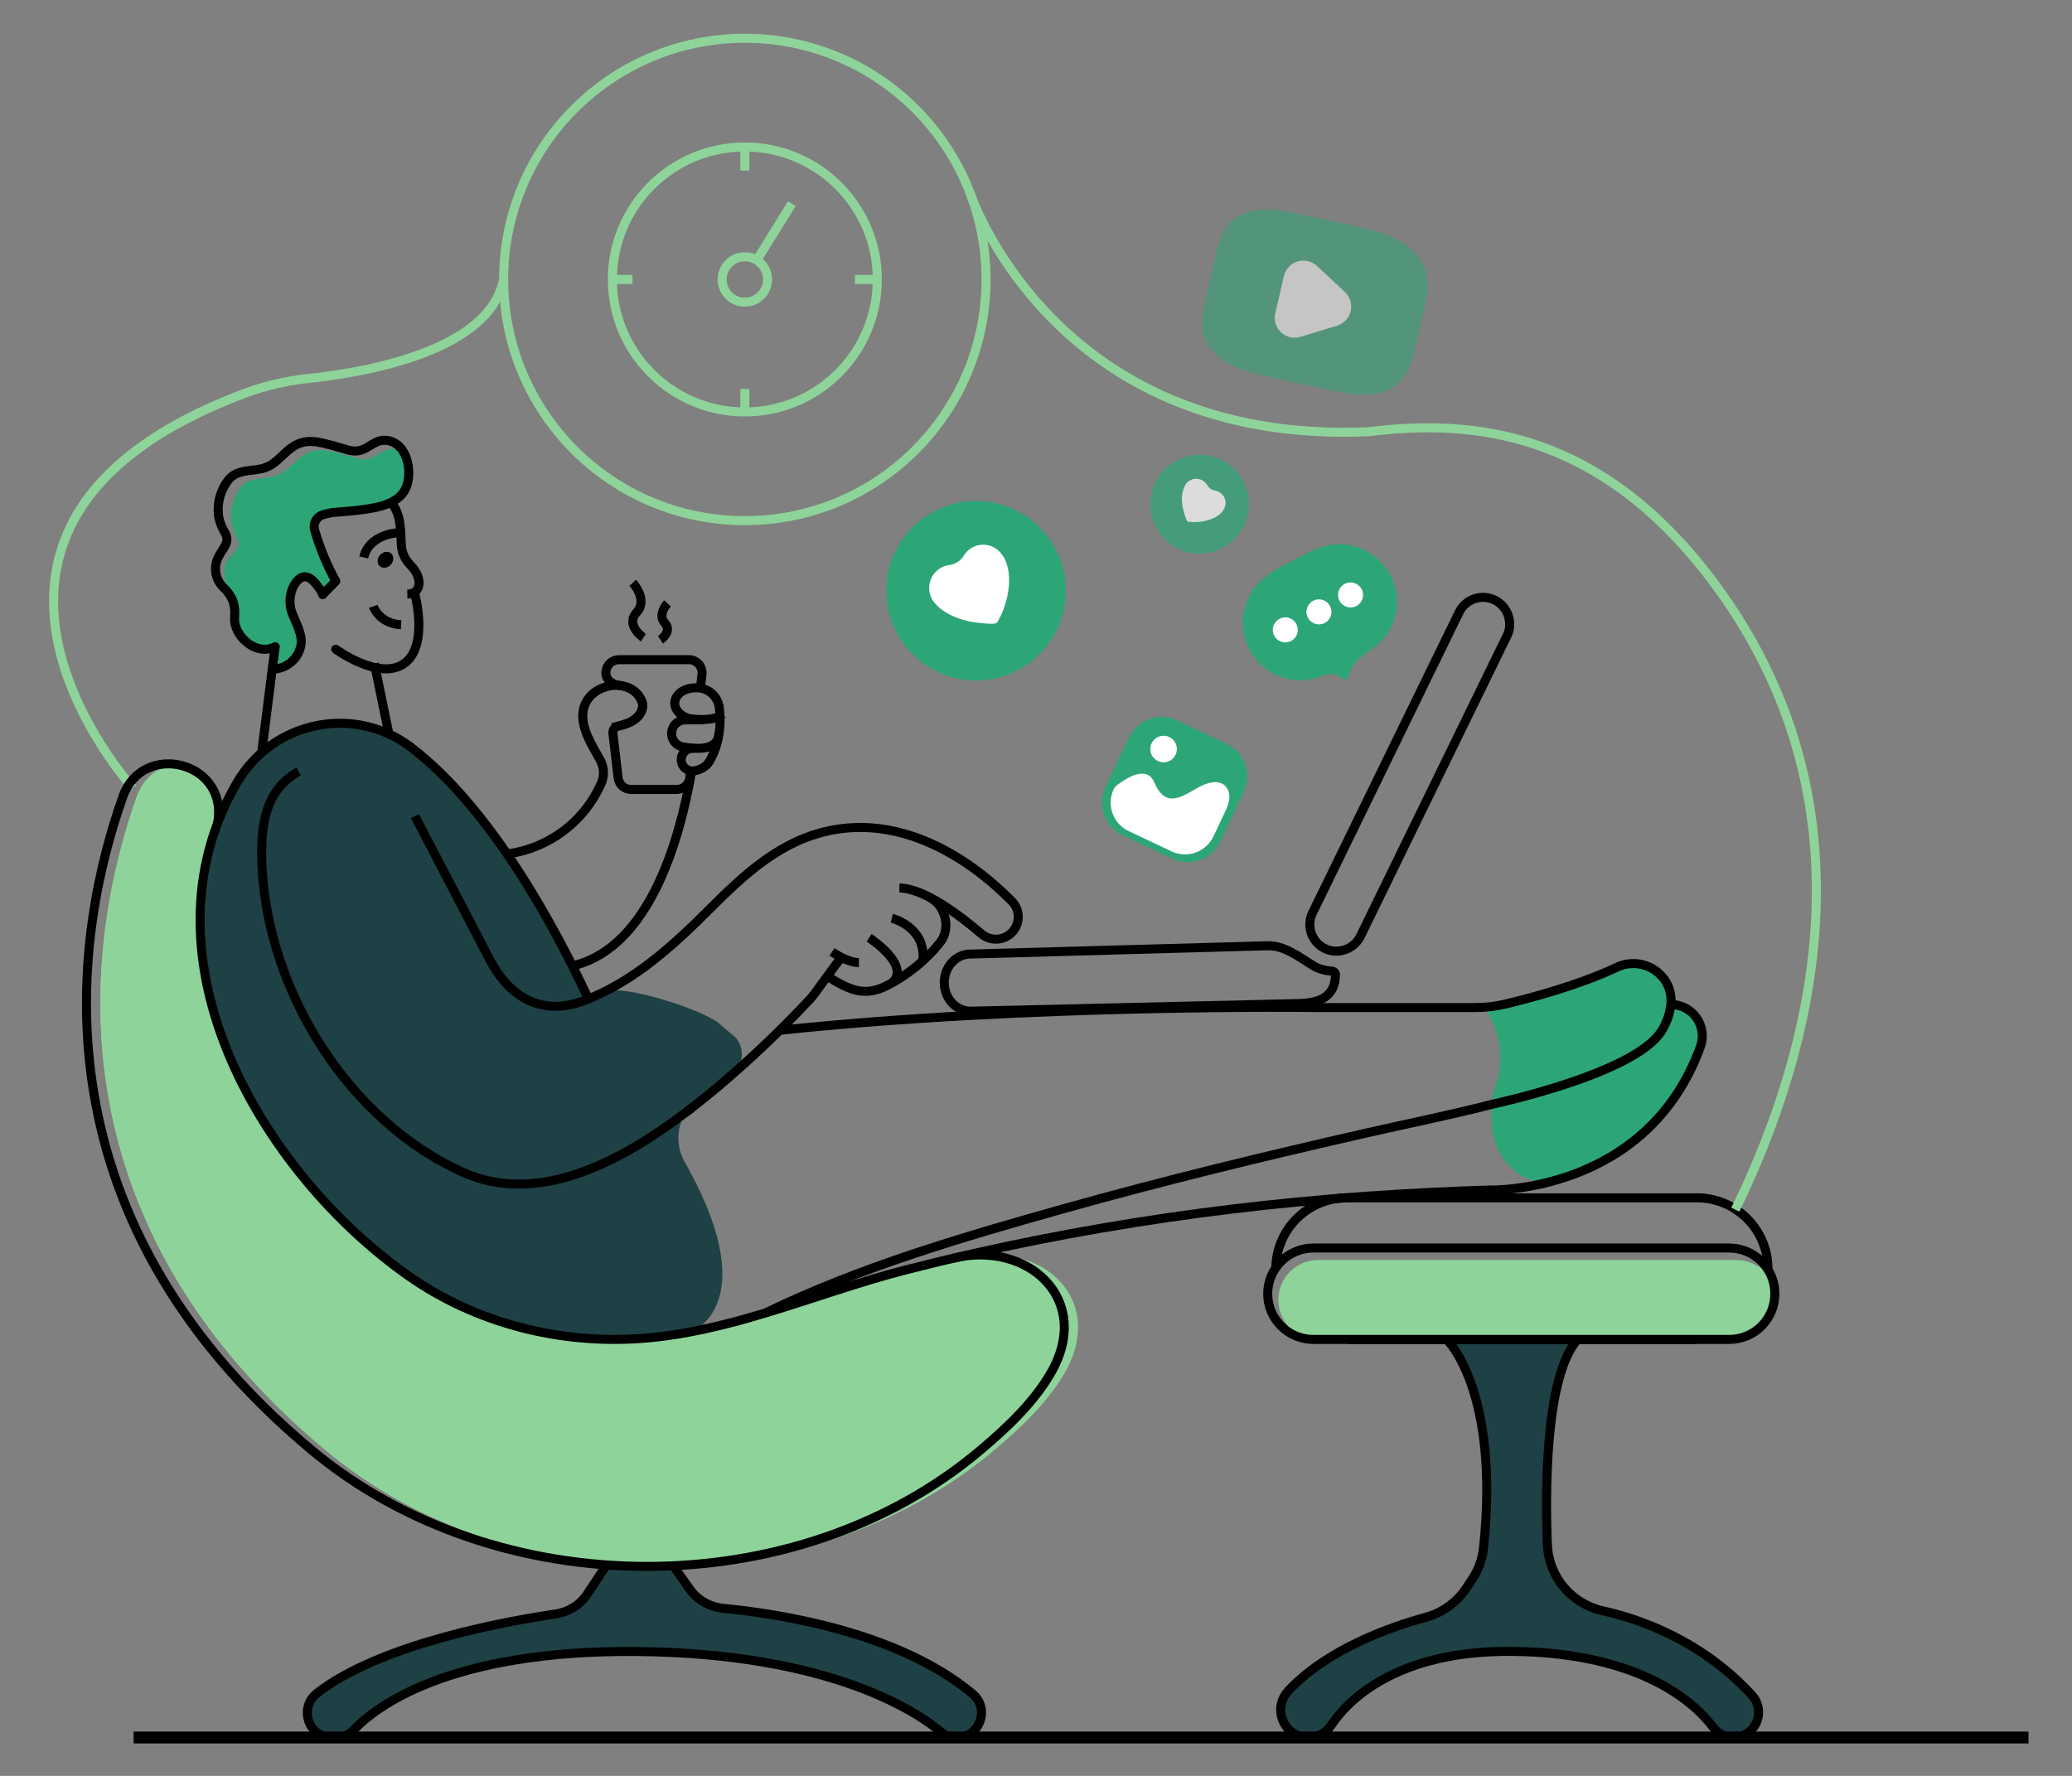 <svg width="203" height="174" viewBox="0 0 203 174" fill="none" xmlns="http://www.w3.org/2000/svg">
<rect x="0" y="0" width="203" height="174" fill="#808080" stroke="none"/>
<path d="M39.619 48.089C39.017 49.096 37.757 49.521 36.673 49.738C35.396 50 34.078 50.084 32.781 50.194C32.564 50.212 32.349 50.248 32.138 50.3L31.641 50.422C31.486 50.47 31.343 50.547 31.219 50.65C31.095 50.753 30.992 50.88 30.917 51.023C30.842 51.166 30.796 51.322 30.781 51.483C30.767 51.643 30.784 51.805 30.832 51.959C31.27 53.465 31.85 54.924 32.564 56.319C32.758 56.696 32.694 57.158 32.394 57.458V57.458C31.981 57.87 31.422 57.753 31.152 57.236C31.147 57.227 31.142 57.218 31.138 57.21C30.984 56.932 30.617 56.809 30.342 56.65C29.966 56.432 29.553 56.432 29.13 56.893C28.41 57.68 28.222 59.006 28.609 60.049C28.991 61.081 29.688 62.181 29.471 63.259V63.259C29.343 63.906 28.994 64.489 28.485 64.908C28.191 65.149 27.855 65.328 27.496 65.436C27.074 65.563 26.727 65.17 26.784 64.733V64.733C26.86 64.153 26.204 63.671 25.624 63.593C24.146 63.396 22.867 61.83 22.985 60.486C23.084 59.29 22.813 58.465 21.93 57.598V57.598C21.727 57.396 22.119 57.128 22.059 56.849C21.92 56.207 21.933 55.541 22.136 55.132C22.566 54.242 23.832 53.722 23.25 52.75C22.994 52.327 22.807 51.865 22.697 51.383C22.58 50.744 22.602 50.087 22.76 49.456C22.918 48.826 23.21 48.236 23.615 47.728C24.475 46.696 25.872 46.974 27.014 46.608C28.405 46.178 29.048 44.688 30.503 44.228C31.228 43.998 31.898 44.103 32.623 44.269C33.236 44.411 33.842 44.57 34.444 44.759C35.046 44.948 35.575 45.105 36.164 44.929C36.942 44.714 37.542 43.987 38.391 43.981C38.505 43.978 38.618 43.986 38.729 44.003C39.329 44.097 39.753 44.624 39.906 45.212C40.167 46.211 40.066 47.348 39.619 48.089Z" fill="#2CA677"/>
<path d="M13.012 77.198C13.012 77.198 -10.394 51.382 24.075 38.5C26.074 37.767 28.157 37.289 30.275 37.077C35.777 36.492 47.939 34.413 49.34 27.392" stroke="#8ED49A" stroke-width="0.884" stroke-miterlimit="10"/>
<path d="M111.266 41.059V41.053" stroke="#8ED49A" stroke-width="0.884" stroke-miterlimit="10"/>
<path d="M49.852 87.541V87.534" stroke="black" stroke-width="0.884" stroke-miterlimit="10"/>
<path d="M31.552 58.069C31.323 57.673 31.051 57.304 30.74 56.968C30.269 56.498 29.71 56.268 29.132 56.898C28.412 57.684 28.224 59.01 28.611 60.054C28.993 61.085 29.69 62.185 29.474 63.263V63.263C29.345 63.91 28.997 64.493 28.487 64.912C27.977 65.331 27.338 65.561 26.679 65.562" stroke="black" stroke-width="0.884" stroke-linecap="round" stroke-linejoin="round"/>
<path d="M25.638 73.752C25.733 73.034 25.967 71.149 26.193 69.352C26.408 67.685 26.599 66.082 26.674 65.553L26.962 63.366" stroke="black" stroke-width="0.884" stroke-linecap="round" stroke-linejoin="round"/>
<path d="M38.911 52.208C38.911 52.208 36.166 52.343 35.635 54.616" stroke="black" stroke-width="0.884" stroke-miterlimit="10"/>
<path d="M39.909 58.212V58.212C41.35 58.175 41.352 56.63 40.384 55.562L40.09 55.237C39.628 54.725 39.355 54.072 39.316 53.384C39.24 52.229 39.376 50.398 38.271 49.179" stroke="black" stroke-width="0.884" stroke-miterlimit="10"/>
<path d="M38.291 55.322C38.601 54.98 38.616 54.489 38.326 54.226C38.035 53.963 37.548 54.028 37.239 54.371C36.929 54.713 36.913 55.204 37.204 55.467C37.495 55.73 37.981 55.665 38.291 55.322Z" fill="black"/>
<path d="M38.105 71.924L36.68 65.015" stroke="black" stroke-width="0.884" stroke-miterlimit="10"/>
<path d="M71.759 101.374C72.883 102.242 73.028 104.014 71.928 104.913L68.048 108.086C66.345 109.478 65.994 111.929 67.079 113.844C73.958 125.991 69.367 129.597 68.057 130.33C67.85 130.445 67.623 130.507 67.389 130.55C65.881 130.826 64.36 131.024 62.831 131.144C54.842 131.72 46.647 129.659 40.062 125.041C26.732 115.689 15.123 96.972 21.315 80.676C21.836 79.297 22.472 77.965 23.217 76.694C23.86 75.589 24.677 74.596 25.638 73.753C27.32 72.281 29.392 71.325 31.604 71.001C33.816 70.677 36.074 70.999 38.108 71.928C38.886 72.283 39.622 72.725 40.303 73.244C43.783 75.907 46.948 79.693 49.676 83.666C52.098 87.259 54.278 91.01 56.201 94.893C56.458 95.405 56.703 95.904 56.935 96.386C57.336 97.216 58.316 97.606 59.142 97.197V97.197C60.901 96.324 69.049 98.99 70.498 100.316C70.924 100.706 71.352 101.06 71.759 101.374Z" fill="#1E4145"/>
<path d="M67.81 108.518C67.634 108.653 67.451 108.795 67.269 108.93" stroke="black" stroke-width="0.884" stroke-miterlimit="10"/>
<path d="M40.651 79.961C43.087 84.626 45.524 89.3 47.96 93.983C49.798 97.517 52.905 99.699 57.28 98.024C62.04 96.201 65.879 92.716 69.431 89.165C72.983 85.613 76.582 82.216 81.709 81.3C88.337 80.116 94.608 83.728 99.123 88.292C99.471 88.64 99.69 89.095 99.747 89.583C99.803 90.072 99.694 90.565 99.435 90.983C99.269 91.251 99.047 91.48 98.785 91.654C98.523 91.828 98.226 91.944 97.915 91.993C97.604 92.042 97.287 92.023 96.983 91.939C96.68 91.854 96.399 91.705 96.159 91.501C94.019 89.676 90.539 87.036 88.118 87.002" stroke="black" stroke-width="0.884" stroke-miterlimit="10"/>
<path d="M81.514 93.265C82.257 93.761 83.29 94.312 84.149 94.312" stroke="black" stroke-width="0.884" stroke-miterlimit="10"/>
<path d="M91.046 87.906C92.633 88.691 93.211 90.987 92.091 92.359C90.671 94.121 88.891 95.56 86.871 96.581C84.661 97.684 83.242 97.011 81.066 95.665" stroke="black" stroke-width="0.884" stroke-miterlimit="10"/>
<path d="M87.374 89.965C87.374 89.965 90.517 90.743 90.433 93.794C90.428 93.924 90.404 94.053 90.365 94.177" stroke="black" stroke-width="0.884" stroke-miterlimit="10"/>
<path d="M85.153 91.887C85.153 91.887 89.369 94.611 87.363 96.324" stroke="black" stroke-width="0.884" stroke-miterlimit="10"/>
<path d="M166.593 102.563C163.577 110.852 157.266 114.249 152.417 115.639C149.57 116.455 146.919 114.105 146.303 111.207V111.207C146.04 109.967 146.001 107.811 146.45 106.625C146.819 105.649 147.006 104.608 146.995 103.553C146.977 101.84 146.438 100.173 145.45 98.775C145.432 98.75 145.434 98.715 145.452 98.69V98.69C145.461 98.679 145.474 98.673 145.488 98.672C146.176 98.629 146.859 98.525 147.528 98.362C149.927 97.79 154.657 96.535 158.411 94.767C160.956 93.566 163.925 95.492 163.708 98.302V98.302C163.708 98.358 163.752 98.414 163.808 98.416C164.266 98.432 164.715 98.55 165.123 98.763C165.563 98.992 165.942 99.325 166.227 99.732C166.511 100.14 166.693 100.61 166.757 101.103C166.821 101.595 166.765 102.096 166.593 102.563Z" fill="#2CA677"/>
<path d="M102.864 134.576C101.191 137.446 98.588 139.891 96.073 142.023C87.217 149.518 75.649 153.323 64.039 153.472C52.391 153.323 40.78 149.505 31.884 142.077C3.774 118.605 8.854 90.891 13.401 78.058C13.561 77.614 13.778 77.193 14.046 76.805C14.401 76.284 14.863 75.846 15.4 75.516C15.774 75.287 16.179 75.115 16.602 75.005C16.969 74.908 17.357 74.912 17.725 75.004C19.877 75.545 21.686 77.447 21.334 80.27V80.27C21.334 80.539 21.226 80.799 21.135 81.051C15.27 97.257 26.806 115.756 40.023 125.035C46.066 129.277 53.466 131.362 60.819 131.227H60.903C61.533 131.214 62.163 131.184 62.792 131.139C66.922 130.838 70.936 129.849 74.911 128.651C79.576 127.256 84.19 125.564 88.851 124.379C90.489 123.962 92.132 123.56 93.783 123.184C94.736 122.988 95.71 122.921 96.681 122.984C102.406 123.371 106.429 128.462 102.864 134.576Z" fill="#8ED49A"/>
<path d="M104.279 134.576C102.606 137.446 100.001 139.891 97.485 142.023C88.277 149.823 76.128 153.633 64.033 153.472C52.385 153.323 40.773 149.505 31.877 142.077C3.774 118.605 8.854 90.891 13.401 78.058C13.561 77.614 13.778 77.193 14.046 76.805C14.402 76.284 14.863 75.846 15.4 75.516C15.774 75.287 16.179 75.115 16.602 75.005C16.969 74.908 17.357 74.912 17.725 75.004C19.877 75.545 21.686 77.447 21.334 80.27V80.27C21.334 80.539 21.226 80.799 21.135 81.051C15.27 97.257 26.806 115.756 40.023 125.035C46.066 129.277 53.466 131.362 60.819 131.227H60.903C62.011 131.244 63.112 131.215 64.207 131.139C68.337 130.838 72.349 129.849 76.326 128.651C80.991 127.256 85.605 125.564 90.266 124.379C91.902 123.962 93.547 123.56 95.195 123.184C95.686 123.084 96.182 123.017 96.681 122.984C103.118 122.552 108.131 127.968 104.279 134.576Z" fill="#8ED49A"/>
<path d="M65.974 153.434L67.579 155.704C68.351 156.796 69.583 157.467 70.915 157.593C75.78 158.052 87.929 159.787 95.292 165.967C97.025 167.423 95.989 170.25 93.727 170.25C93.16 170.252 92.611 170.052 92.177 169.687C89.965 167.829 81.514 161.99 62.397 161.814C43.77 161.64 36.626 167.404 34.651 169.504C34.425 169.741 34.154 169.93 33.853 170.058C33.552 170.186 33.228 170.252 32.901 170.25H32.533C30.211 170.25 29.229 167.318 31.062 165.894C37.276 161.062 49.619 158.845 54.431 158.138C55.692 157.953 56.823 157.259 57.528 156.196L59.409 153.358" fill="#1E4145"/>
<path d="M141.738 131.235C141.738 131.235 146.982 136.217 145.346 151.659C145.227 152.762 144.843 153.819 144.228 154.742L143.658 155.602C142.724 157.001 141.315 158.015 139.692 158.457C136.267 159.392 130.054 161.559 126.216 165.666C124.595 167.405 125.801 170.239 128.179 170.239C128.622 170.24 129.059 170.131 129.45 169.923C129.842 169.714 130.175 169.412 130.421 169.043C131.984 166.691 136.716 161.697 148.13 161.802C161.003 161.921 166.189 167.04 167.851 169.245C168.08 169.553 168.379 169.803 168.721 169.975C169.064 170.148 169.443 170.238 169.827 170.239C170.308 170.238 170.778 170.096 171.18 169.832C171.582 169.567 171.898 169.192 172.09 168.75C172.281 168.309 172.34 167.821 172.258 167.347C172.176 166.873 171.958 166.433 171.63 166.081C166.61 160.626 160.47 158.593 157.082 157.838C155.38 157.471 153.876 156.481 152.866 155.063C152.093 153.968 151.653 152.673 151.6 151.335C151.411 146.547 151.312 134.925 154.556 131.24" fill="#1E4145"/>
<path d="M74.954 128.658C84.175 124.182 94.183 121.245 104.023 118.481C113.925 115.699 123.924 113.272 133.954 110.991C137.961 110.081 142.005 109.271 145.993 108.245" stroke="black" stroke-width="0.884" stroke-miterlimit="10"/>
<path d="M83.606 94.249H83.612H83.616" stroke="black" stroke-width="0.884" stroke-miterlimit="10"/>
<path d="M82.572 93.667C81.993 94.239 79.929 97.293 79.411 97.842C76.565 100.892 73.541 103.772 70.356 106.467C69.554 107.134 68.705 107.821 67.81 108.518C67.634 108.653 67.451 108.795 67.269 108.931C61.206 113.532 53.294 117.96 45.985 115.122C45.791 115.052 45.602 114.97 45.415 114.886C34.203 109.866 26.367 97.293 25.683 85.157C25.66 84.762 25.647 84.368 25.643 83.979C25.582 80.662 26.073 77.345 29.254 75.595" stroke="black" stroke-width="0.884" stroke-miterlimit="10"/>
<path d="M21.332 80.627L21.377 80.275C22.091 74.552 13.964 72.621 12.036 78.058C7.491 90.889 2.409 118.597 30.525 142.073C48.672 157.232 78.052 157.337 96.131 142.024C98.646 139.893 101.25 137.445 102.924 134.574C107.162 127.316 100.691 121.497 93.392 123.283" stroke="black" stroke-width="0.884" stroke-miterlimit="10"/>
<path d="M65.974 153.434L67.579 155.704C68.351 156.796 69.583 157.467 70.915 157.593C75.78 158.052 87.929 159.787 95.292 165.967C97.025 167.423 95.989 170.25 93.727 170.25C93.16 170.252 92.611 170.052 92.177 169.687C89.965 167.829 81.514 161.99 62.397 161.814C43.77 161.64 36.626 167.404 34.651 169.504C34.425 169.741 34.154 169.93 33.853 170.058C33.552 170.186 33.228 170.252 32.901 170.25H32.533C30.211 170.25 29.229 167.318 31.062 165.894C37.276 161.062 49.619 158.845 54.431 158.138C55.692 157.953 56.823 157.259 57.528 156.196L59.409 153.358" stroke="black" stroke-width="0.884" stroke-miterlimit="10"/>
<path d="M56.416 94.548C63.592 92.613 66.548 82.489 67.739 75.683" stroke="black" stroke-width="0.884" stroke-miterlimit="10"/>
<path d="M49.669 83.672C51.663 83.411 53.556 82.643 55.168 81.442C56.781 80.24 58.057 78.645 58.877 76.809C59.049 76.444 59.132 76.044 59.121 75.641C59.11 75.237 59.004 74.843 58.813 74.487C58.03 73.038 56.863 71.359 57.14 69.622C57.34 68.397 58.349 67.535 59.505 67.257C60.092 67.104 60.709 67.114 61.29 67.287C61.638 67.386 61.959 67.561 62.232 67.799C62.504 68.038 62.719 68.334 62.863 68.666C63.145 69.326 62.809 69.979 62.291 70.409C61.773 70.839 61.167 70.992 60.535 71.164C60.453 71.187 60.23 71.235 59.982 71.282" stroke="black" stroke-width="0.884" stroke-miterlimit="10"/>
<path d="M145.984 108.24C145.984 108.24 160.131 105.277 162.788 101.01C163.286 100.231 163.596 99.348 163.695 98.43" stroke="black" stroke-width="0.884" stroke-miterlimit="10"/>
<path d="M76.375 100.952C101.049 98.332 128.899 98.719 128.899 98.719H144.529C145.539 98.72 146.545 98.602 147.528 98.366C149.927 97.794 154.657 96.541 158.41 94.772C160.956 93.57 163.925 95.496 163.708 98.308V98.308C163.708 98.364 163.752 98.42 163.808 98.422C164.265 98.439 164.713 98.557 165.119 98.769C165.559 98.998 165.937 99.33 166.222 99.736C166.506 100.142 166.688 100.611 166.753 101.103C166.817 101.595 166.763 102.095 166.593 102.561C161.321 117.049 145.984 116.595 145.984 116.595C144.023 116.653 142.067 116.73 140.104 116.832C122.813 117.672 105.674 120.099 88.896 124.384C84.235 125.569 79.621 127.258 74.956 128.656C70.979 129.858 66.961 130.84 62.831 131.141C54.842 131.719 46.647 129.656 40.062 125.038C25.638 114.916 13.225 93.813 23.217 76.683C26.745 70.637 34.734 68.982 40.302 73.243C48.156 79.252 54.429 90.958 57.648 97.863" stroke="black" stroke-width="0.884" stroke-miterlimit="10"/>
<path d="M166.266 131.235H131.928" stroke="black" stroke-width="0.884" stroke-miterlimit="10"/>
<path d="M124.997 124.301C125.002 122.463 125.734 120.702 127.034 119.402C128.333 118.102 130.095 117.369 131.933 117.363H166.275C168.113 117.368 169.875 118.101 171.175 119.401C172.475 120.701 173.207 122.463 173.213 124.301" stroke="black" stroke-width="0.884" stroke-miterlimit="10"/>
<path d="M173.888 126.76C173.889 127.348 173.775 127.931 173.55 128.475C173.326 129.019 172.996 129.513 172.58 129.929C172.163 130.345 171.669 130.675 171.125 130.899C170.581 131.123 169.998 131.238 169.409 131.236H128.777C127.76 131.139 126.821 130.648 126.162 129.867C125.504 129.086 125.178 128.077 125.255 127.058C125.332 126.04 125.806 125.092 126.575 124.419C127.344 123.746 128.346 123.401 129.366 123.459H169.999C170.72 123.458 171.431 123.632 172.07 123.965C172.519 124.2 172.924 124.508 173.267 124.876C173.558 125.187 173.751 125.579 173.823 125.998C173.866 126.249 173.888 126.504 173.888 126.76Z" fill="#8ED49A"/>
<path d="M173.888 126.76C173.889 127.348 173.775 127.931 173.55 128.475C173.326 129.019 172.996 129.513 172.58 129.929C172.163 130.345 171.669 130.675 171.125 130.899C170.581 131.123 169.998 131.238 169.409 131.236H128.777C128.18 131.249 127.588 131.143 127.033 130.923C126.478 130.704 125.973 130.377 125.547 129.96C125.12 129.543 124.782 129.045 124.551 128.495C124.319 127.945 124.2 127.355 124.2 126.758C124.2 126.162 124.319 125.572 124.551 125.022C124.782 124.472 125.12 123.974 125.547 123.557C125.973 123.14 126.478 122.813 127.033 122.594C127.588 122.374 128.18 122.268 128.777 122.281H169.409C170.355 122.281 171.277 122.58 172.043 123.136C172.808 123.692 173.378 124.475 173.67 125.375C173.814 125.822 173.887 126.29 173.888 126.76Z" stroke="black" stroke-width="0.884" stroke-miterlimit="10"/>
<path d="M67.662 75.524L67.581 76.214C67.543 76.527 67.392 76.816 67.157 77.025C66.921 77.235 66.617 77.351 66.301 77.351H61.836C61.521 77.351 61.216 77.235 60.981 77.025C60.745 76.816 60.594 76.527 60.557 76.214L60.046 71.831C60.009 71.514 60.227 71.24 60.533 71.151V71.151C61.165 70.979 61.778 70.833 62.29 70.397C62.801 69.96 63.15 69.322 62.861 68.653C62.718 68.321 62.502 68.025 62.23 67.787C61.958 67.548 61.636 67.374 61.288 67.275C61.088 67.215 60.885 67.175 60.679 67.154C60.057 67.09 59.439 66.688 59.368 66.067V66.067C59.348 65.887 59.366 65.704 59.421 65.532C59.477 65.359 59.567 65.2 59.688 65.065C59.809 64.93 59.956 64.822 60.122 64.748C60.287 64.674 60.466 64.635 60.647 64.635H67.499C67.68 64.635 67.859 64.674 68.023 64.749C68.189 64.823 68.336 64.931 68.456 65.066C68.577 65.201 68.668 65.36 68.722 65.532C68.778 65.705 68.796 65.887 68.776 66.067L68.617 67.41" stroke="black" stroke-width="0.884" stroke-miterlimit="10"/>
<path d="M68.257 70.481L68.251 70.528" stroke="black" stroke-width="0.884" stroke-miterlimit="10"/>
<path d="M67.922 73.321V73.303" stroke="black" stroke-width="0.884" stroke-miterlimit="10"/>
<path d="M67.987 73.323V73.323C67.948 73.316 67.909 73.319 67.87 73.321C67.862 73.321 67.855 73.322 67.847 73.323C67.568 73.323 67.3 73.429 67.096 73.618C66.891 73.808 66.765 74.067 66.743 74.344C66.72 74.622 66.803 74.898 66.974 75.118C67.146 75.338 67.393 75.485 67.668 75.53C67.787 75.554 67.909 75.554 68.027 75.53C68.441 75.464 68.826 75.289 69.145 75.025C69.336 74.867 69.479 74.66 69.597 74.442C69.976 73.746 70.243 72.994 70.39 72.213V72.213C70.396 72.195 70.392 72.176 70.395 72.157C70.522 71.501 70.57 70.832 70.538 70.164M70.538 70.164C70.538 69.874 70.502 69.586 70.467 69.304C70.402 68.833 70.186 68.395 69.853 68.056C69.525 67.722 69.1 67.5 68.639 67.422C68.624 67.42 68.61 67.419 68.595 67.419V67.419C68.559 67.417 68.523 67.404 68.487 67.4C67.588 67.308 66.367 67.656 66.138 68.655C65.923 69.575 66.92 70.364 67.739 70.435C67.739 70.435 67.954 70.463 68.257 70.483C68.864 70.523 69.872 70.517 70.538 70.164ZM70.538 70.164C70.636 70.114 70.729 70.052 70.814 69.982" stroke="black" stroke-width="0.884" stroke-miterlimit="10"/>
<path d="M68.928 70.531H68.78H67.634H67.129C66.787 70.532 66.459 70.664 66.212 70.9C65.964 71.135 65.816 71.456 65.798 71.797C65.781 72.129 65.888 72.455 66.098 72.712C66.308 72.97 66.605 73.14 66.933 73.191C68.417 73.429 70.111 73.479 70.401 72.15" stroke="black" stroke-width="0.884" stroke-miterlimit="10"/>
<path d="M141.738 131.235C141.738 131.235 146.982 136.217 145.346 151.659C145.227 152.762 144.843 153.819 144.228 154.742L143.658 155.602C142.724 157.001 141.315 158.015 139.692 158.457C136.267 159.392 130.054 161.559 126.216 165.666C124.595 167.405 125.801 170.239 128.179 170.239C128.622 170.24 129.059 170.131 129.45 169.923C129.842 169.714 130.175 169.412 130.421 169.043C131.984 166.691 136.716 161.697 148.13 161.802C161.003 161.921 166.189 167.04 167.851 169.245C168.08 169.553 168.379 169.803 168.721 169.975C169.064 170.148 169.443 170.238 169.827 170.239C170.308 170.238 170.778 170.096 171.18 169.832C171.582 169.567 171.898 169.192 172.09 168.75C172.281 168.309 172.34 167.821 172.258 167.347C172.176 166.873 171.958 166.433 171.63 166.081C166.61 160.626 160.47 158.593 157.082 157.838C155.38 157.471 153.876 156.481 152.866 155.063C152.093 153.968 151.653 152.673 151.6 151.335C151.411 146.547 151.312 134.925 154.556 131.24" stroke="black" stroke-width="0.884" stroke-miterlimit="10"/>
<path d="M130.49 95.145C130.679 95.152 130.838 95.301 130.838 95.49V95.49C130.838 97.874 128.916 98.285 127.257 98.326L95.135 99.074C93.727 99.108 92.543 97.879 92.513 96.339V96.275C92.513 94.77 93.622 93.512 95.011 93.48C95.011 93.48 110.772 93.035 124.202 92.664C125.797 92.62 127.266 93.741 128.615 94.591V94.591C129.185 94.932 129.831 95.122 130.49 95.145Z" stroke="black" stroke-width="0.884" stroke-miterlimit="10"/>
<path d="M147.906 61.145C147.91 61.149 147.913 61.156 147.913 61.162C147.913 61.551 147.823 61.934 147.65 62.283L133.285 91.732C133.116 92.074 132.875 92.375 132.578 92.614C132.281 92.852 131.935 93.023 131.565 93.114C130.972 93.266 130.344 93.202 129.793 92.934C129.352 92.716 128.981 92.38 128.722 91.961C128.463 91.543 128.327 91.061 128.329 90.569C128.33 90.448 128.339 90.328 128.355 90.208C128.393 89.941 128.473 89.682 128.592 89.44L142.955 59.987C143.214 59.458 143.645 59.033 144.177 58.781C144.709 58.528 145.311 58.464 145.884 58.597C146.458 58.73 146.969 59.054 147.335 59.515C147.699 59.974 147.898 60.542 147.9 61.127C147.9 61.133 147.902 61.14 147.906 61.145V61.145Z" stroke="black" stroke-width="0.884" stroke-miterlimit="10"/>
<path d="M31.613 58.245C31.596 58.185 31.572 58.127 31.552 58.069C31.533 58.011 31.505 57.944 31.488 57.88" stroke="black" stroke-width="0.884" stroke-linecap="round" stroke-linejoin="round"/>
<path d="M31.613 58.248L32.053 57.805L32.896 56.951" stroke="black" stroke-width="0.884" stroke-linecap="round" stroke-linejoin="round"/>
<path d="M36.572 59.412C36.572 59.412 37.138 61.1 39.298 61.214" stroke="black" stroke-width="0.884" stroke-miterlimit="10"/>
<path d="M26.963 63.366C25.028 64.345 22.833 62.229 22.985 60.486C23.084 59.29 22.813 58.465 21.93 57.598C21.872 57.54 21.818 57.48 21.766 57.422C21.43 57.056 21.211 56.597 21.138 56.106C21.066 55.614 21.142 55.111 21.358 54.664C21.76 53.728 22.626 53.18 22.024 52.172C21.76 51.736 21.567 51.261 21.452 50.764C21.332 50.105 21.355 49.428 21.518 48.779C21.682 48.129 21.983 47.523 22.401 46.999C23.286 45.924 24.729 46.221 25.913 45.845C27.339 45.391 28.005 43.858 29.502 43.388C30.25 43.153 30.944 43.258 31.692 43.428C32.322 43.577 32.954 43.742 33.567 43.936C34.18 44.129 34.739 44.295 35.351 44.112C36.153 43.878 36.77 43.14 37.643 43.134C38.516 43.127 39.187 43.641 39.578 44.359C40.197 45.486 40.202 47.124 39.619 48.096C39.017 49.102 37.757 49.528 36.674 49.745C35.396 50.007 34.079 50.091 32.782 50.2C32.565 50.219 32.349 50.255 32.138 50.306L31.641 50.428C31.331 50.525 31.072 50.74 30.92 51.027C30.768 51.314 30.737 51.649 30.832 51.959C31.337 53.694 32.03 55.368 32.901 56.951" stroke="black" stroke-width="0.884" stroke-miterlimit="10"/>
<path d="M32.896 63.613C32.896 63.613 37.162 66.737 39.593 65.015C42.025 63.293 40.651 58.245 40.651 58.245" stroke="black" stroke-width="0.884" stroke-linecap="round" stroke-linejoin="round"/>
<path d="M63.035 62.478C63.035 62.478 61.223 61.252 62.375 60.001C63.528 58.75 61.992 57.099 61.992 57.099" stroke="black" stroke-width="0.884" stroke-miterlimit="10"/>
<path d="M64.708 62.691C64.708 62.691 65.908 61.881 65.138 61.051C64.368 60.221 65.394 59.116 65.394 59.116" stroke="black" stroke-width="0.884" stroke-miterlimit="10"/>
<path d="M72.974 51.013C86.026 51.013 96.606 40.433 96.606 27.381C96.606 14.33 86.026 3.75 72.974 3.75C59.923 3.75 49.343 14.33 49.343 27.381C49.343 40.433 59.923 51.013 72.974 51.013Z" stroke="#8ED49A" stroke-width="0.884" stroke-miterlimit="10"/>
<path d="M72.974 40.361C80.142 40.361 85.953 34.55 85.953 27.382C85.953 20.214 80.142 14.403 72.974 14.403C65.806 14.403 59.995 20.214 59.995 27.382C59.995 34.55 65.806 40.361 72.974 40.361Z" stroke="#8ED49A" stroke-width="0.884" stroke-miterlimit="10"/>
<path d="M72.974 29.607C74.203 29.607 75.199 28.61 75.199 27.381C75.199 26.152 74.203 25.156 72.974 25.156C71.745 25.156 70.749 26.152 70.749 27.381C70.749 28.61 71.745 29.607 72.974 29.607Z" stroke="#8ED49A" stroke-width="0.884" stroke-miterlimit="10"/>
<path d="M77.582 19.951L74.146 25.489" stroke="#8ED49A" stroke-width="0.884" stroke-miterlimit="10"/>
<path d="M72.974 14.403V16.712" stroke="#8ED49A" stroke-width="0.884" stroke-miterlimit="10"/>
<path d="M85.953 27.382H83.764" stroke="#8ED49A" stroke-width="0.884" stroke-miterlimit="10"/>
<path d="M72.974 40.363V38.118" stroke="#8ED49A" stroke-width="0.884" stroke-miterlimit="10"/>
<path d="M59.993 27.382H61.967" stroke="#8ED49A" stroke-width="0.884" stroke-miterlimit="10"/>
<path d="M95.623 66.672C100.48 66.672 104.416 62.735 104.416 57.879C104.416 53.023 100.48 49.086 95.623 49.086C90.767 49.086 86.83 53.023 86.83 57.879C86.83 62.735 90.767 66.672 95.623 66.672Z" fill="#2CA677"/>
<path d="M98.515 54.942C98.391 54.657 98.224 54.391 98.02 54.155C97.672 53.743 97.185 53.472 96.651 53.393C96.118 53.314 95.573 53.432 95.12 53.725C94.825 53.918 94.578 54.177 94.399 54.481V54.481C94.131 54.935 93.576 55.294 93.052 55.353C92.916 55.368 92.781 55.396 92.648 55.436C92.176 55.579 91.764 55.871 91.473 56.269C91.181 56.666 91.027 57.148 91.034 57.641C91.04 58.134 91.207 58.611 91.508 59.001C92.138 59.822 93.209 60.362 94.179 60.676C94.687 60.839 95.211 60.95 95.742 61.007C96.01 61.037 97.543 61.244 97.677 61.007C98.633 59.511 99.312 56.77 98.515 54.942Z" fill="white"/>
<g opacity="0.72">
<path d="M117.539 54.24C120.213 54.24 122.381 52.072 122.381 49.398C122.381 46.724 120.213 44.557 117.539 44.557C114.865 44.557 112.698 46.724 112.698 49.398C112.698 52.072 114.865 54.24 117.539 54.24Z" fill="#2CA677"/>
<path d="M119.64 50.255C119.759 50.133 119.86 49.993 119.936 49.84C120.074 49.576 120.111 49.272 120.041 48.983C119.97 48.694 119.796 48.44 119.551 48.271C119.392 48.16 119.209 48.089 119.017 48.061V48.061C118.729 48.02 118.431 47.812 118.291 47.558C118.255 47.492 118.212 47.428 118.164 47.369C117.993 47.159 117.757 47.01 117.494 46.945C117.23 46.88 116.953 46.902 116.703 47.009C116.453 47.115 116.245 47.3 116.109 47.535C115.846 48.068 115.744 48.666 115.815 49.255C115.839 49.547 115.892 49.835 115.974 50.115C116.015 50.259 116.23 51.083 116.376 51.108C117.337 51.27 118.876 51.044 119.64 50.255Z" fill="white"/>
</g>
<path d="M110.601 72.263L108.3 77.129C107.465 78.894 108.219 81.001 109.984 81.835L114.851 84.137C116.615 84.971 118.722 84.217 119.557 82.453L121.858 77.586C122.693 75.821 121.939 73.714 120.174 72.88L115.307 70.578C113.543 69.744 111.436 70.498 110.601 72.263Z" fill="#2CA677"/>
<path d="M120.285 77.356C120.619 78.008 120.38 78.784 120.067 79.446L118.879 81.96C118.529 82.694 117.903 83.259 117.138 83.534C116.373 83.808 115.53 83.769 114.794 83.424L110.567 81.424C109.834 81.074 109.268 80.448 108.994 79.683C108.721 78.918 108.76 78.076 109.105 77.34V77.34C109.179 77.184 109.286 77.047 109.423 76.942C110.589 76.055 112.391 75.05 113.074 76.632C114.117 79.057 115.473 78.275 117.206 77.26C118.369 76.573 119.719 76.253 120.285 77.356Z" fill="white"/>
<path d="M113.998 74.691C114.717 74.691 115.299 74.109 115.299 73.391C115.299 72.672 114.717 72.09 113.998 72.09C113.28 72.09 112.698 72.672 112.698 73.391C112.698 74.109 113.28 74.691 113.998 74.691Z" fill="white"/>
<path d="M136.19 56.299C136.448 56.771 136.636 57.278 136.746 57.804C136.943 58.767 136.887 59.764 136.582 60.699C136.278 61.633 135.736 62.472 135.009 63.134C134.433 63.643 133.7 64.041 133.117 64.574C132.692 64.941 132.379 65.42 132.215 65.956C132.184 66.14 132.111 66.313 132 66.462C131.66 66.827 131.327 66.247 131.032 66.148C130.557 65.993 130.042 66.019 129.585 66.219C128.383 66.722 127.044 66.793 125.795 66.421C124.545 66.049 123.464 65.256 122.732 64.178C122.001 63.099 121.665 61.801 121.781 60.503C121.898 59.205 122.46 57.987 123.372 57.056C124.273 56.138 125.451 55.551 126.597 54.953C127.599 54.422 128.596 53.857 129.684 53.539C132.234 52.776 134.956 54.046 136.19 56.299Z" fill="#2CA677"/>
<path d="M125.922 62.941C126.599 62.941 127.147 62.392 127.147 61.716C127.147 61.039 126.599 60.49 125.922 60.49C125.245 60.49 124.696 61.039 124.696 61.716C124.696 62.392 125.245 62.941 125.922 62.941Z" fill="white"/>
<path d="M129.222 61.175C129.898 61.175 130.447 60.627 130.447 59.95C130.447 59.273 129.898 58.725 129.222 58.725C128.545 58.725 127.996 59.273 127.996 59.95C127.996 60.627 128.545 61.175 129.222 61.175Z" fill="white"/>
<path d="M132.317 59.52C132.994 59.52 133.543 58.972 133.543 58.295C133.543 57.618 132.994 57.069 132.317 57.069C131.641 57.069 131.092 57.618 131.092 58.295C131.092 58.972 131.641 59.52 132.317 59.52Z" fill="white"/>
<path d="M94.955 18.694C94.955 18.694 103.023 43.65 134.083 42.302C144.402 41.012 156.684 42.302 167.621 56.706C184.246 78.618 177.571 103.028 170.016 118.522" stroke="#8ED49A" stroke-width="0.884" stroke-miterlimit="10"/>
<g opacity="0.54">
<path d="M139.851 28.496C139.82 28.872 139.762 29.246 139.677 29.614L138.709 33.81C138.412 35.1 138.079 36.45 137.159 37.392C135.439 39.147 132.58 38.745 130.189 38.213L124.32 36.911C122.972 36.612 121.603 36.304 120.394 35.636C119.186 34.967 118.137 33.873 117.857 32.521C117.642 31.523 117.872 30.491 118.092 29.498L118.978 25.469C119.272 24.149 119.603 22.756 120.556 21.795C122.252 20.086 125.07 20.475 127.414 20.984L133.425 22.291C137.049 23.074 140.139 24.755 139.851 28.496Z" fill="#2CA677"/>
<path d="M131.756 28.608C132.008 28.842 132.193 29.137 132.294 29.466C132.395 29.794 132.407 30.143 132.33 30.477C132.253 30.812 132.09 31.12 131.856 31.371C131.622 31.622 131.326 31.808 130.997 31.908L129.209 32.456L127.42 33.004C127.092 33.105 126.743 33.117 126.408 33.04C126.074 32.963 125.765 32.799 125.514 32.565C125.263 32.331 125.078 32.035 124.977 31.707C124.877 31.379 124.864 31.03 124.941 30.695L125.371 28.872L125.79 27.051C125.867 26.717 126.03 26.408 126.264 26.157C126.498 25.905 126.794 25.72 127.122 25.619C127.45 25.518 127.799 25.506 128.134 25.583C128.468 25.66 128.777 25.824 129.028 26.058L130.397 27.333L131.756 28.608Z" fill="white"/>
</g>
<path d="M13.092 170.239H198.738" stroke="black" stroke-width="1.163" stroke-miterlimit="10"/>
</svg>
